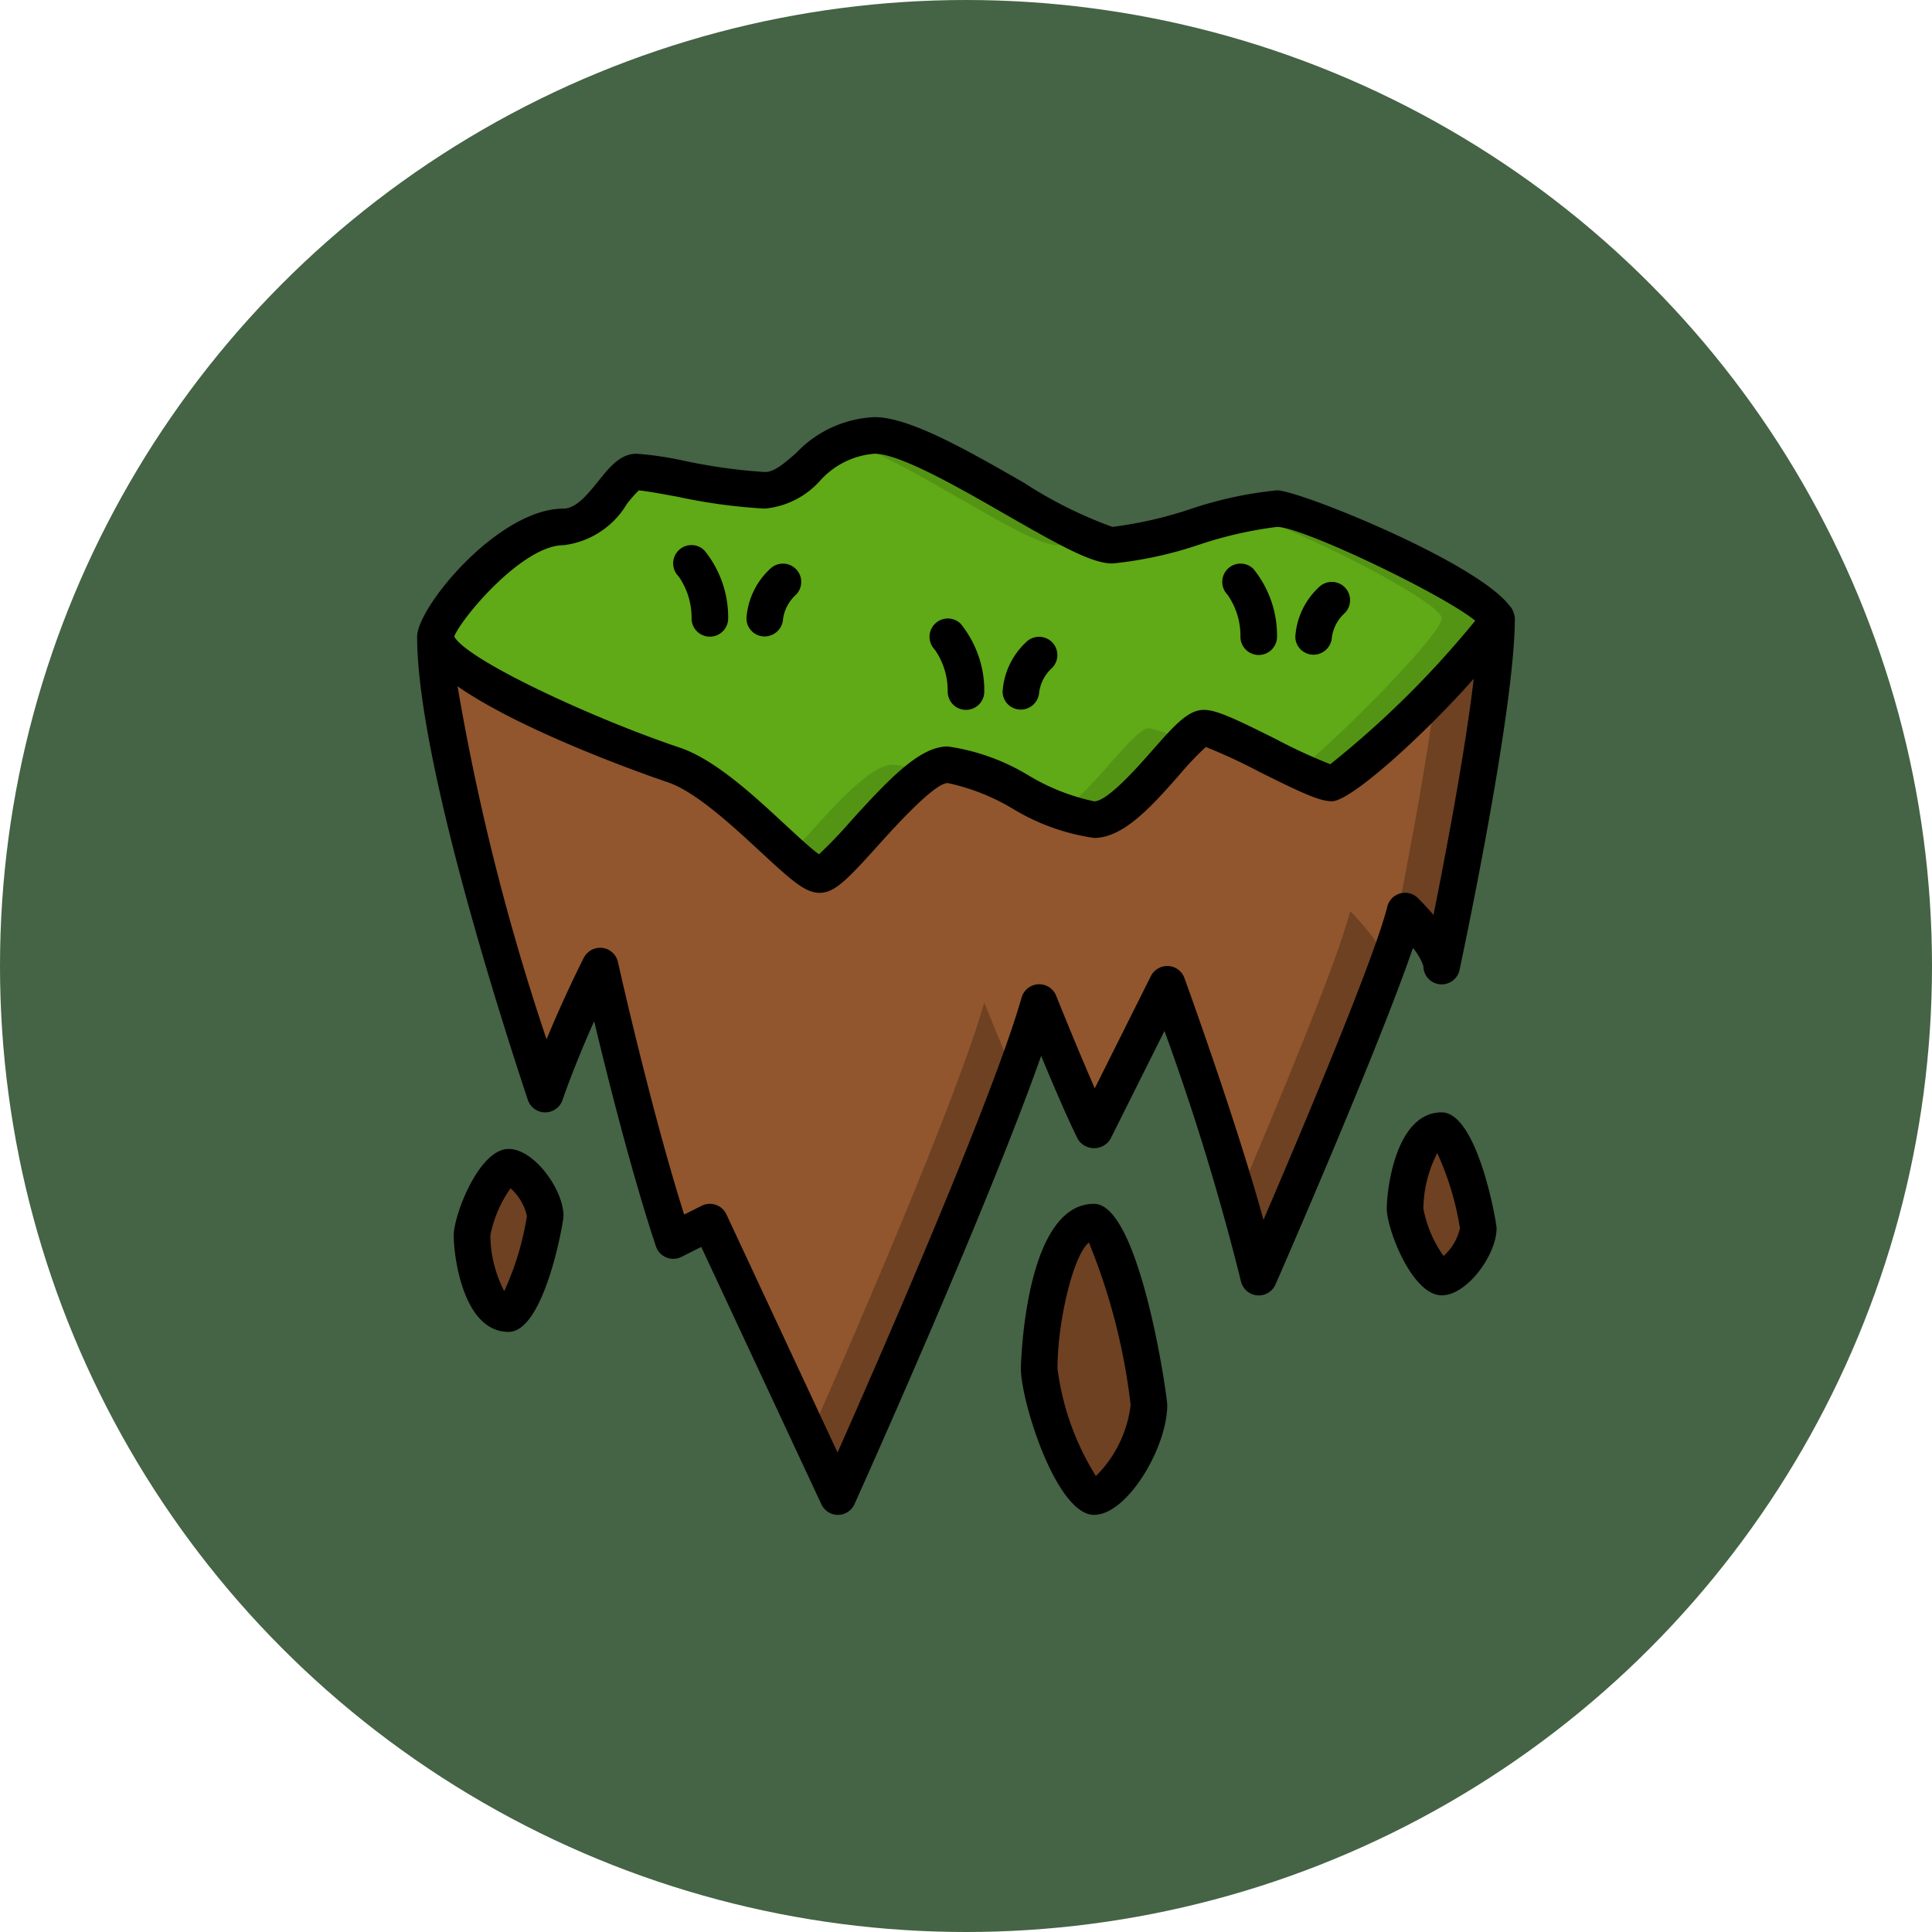 <svg xmlns="http://www.w3.org/2000/svg" width="88" height="88" viewBox="0 0 88 88">
  <g id="Grupo_1111216" data-name="Grupo 1111216" transform="translate(-336.051 -1163)">
    <circle id="Elipse_11630" data-name="Elipse 11630" cx="44" cy="44" r="44" transform="translate(336.051 1163)" fill="#456345"/>
    <g id="Page-1" transform="translate(355.051 1182)">
      <g id="_053---Earth-Powers" data-name="053---Earth-Powers" transform="translate(0 0)">
        <path id="Shape" d="M49.333,9.333c0,.833-6.667,7.5-7.5,7.5s-5-2.5-5.833-2.5S32.667,18.5,31,18.5,26,16,24.333,16s-5,5-5.833,5-4.167-4.167-6.667-5S1,11.833,1,10.167c0-.833,3.333-5,5.833-5,1.667,0,2.5-2.5,3.333-2.5S14.333,3.5,16,3.5,18.5,1,21,1s9.167,5,10.833,5,5.833-1.667,7.5-1.667S49.333,8.5,49.333,9.333Z" transform="translate(-0.167 -0.167)" fill="#60a917"/>
        <path id="Shape-2" data-name="Shape" d="M33.075,6a7.568,7.568,0,0,0,1.583-.25C32.2,4.75,26.909,1,24.742,1a3.392,3.392,0,0,0-1.29.25C26.442,2.254,31.632,6,33.075,6Z" transform="translate(-3.909 -0.167)" fill="#549414"/>
        <path id="Shape-3" data-name="Shape" d="M25.067,19c-1.211,0-3.3,2.632-4.667,4.076.607.546,1.083.924,1.333.924.691,0,3.1-3.432,4.853-4.6a4.333,4.333,0,0,0-1.52-.4Z" transform="translate(-3.4 -3.167)" fill="#549414"/>
        <path id="Shape-4" data-name="Shape" d="M39.2,17c-.677,0-2.456,2.75-3.993,3.782a4.264,4.264,0,0,0,1.493.384c1.263,0,3-2.389,4.134-3.548A5.871,5.871,0,0,0,39.2,17Z" transform="translate(-5.868 -2.833)" fill="#549414"/>
        <path id="Shape-5" data-name="Shape" d="M46.707,5a7.153,7.153,0,0,0-1.465.221c2.777.868,8.965,4.061,8.965,4.779,0,.683-4.481,5.286-6.553,6.921a5.5,5.5,0,0,0,1.553.579c.833,0,7.5-6.667,7.5-7.5S48.374,5,46.707,5Z" transform="translate(-7.54 -0.833)" fill="#549414"/>
        <path id="Shape-6" data-name="Shape" d="M49.333,11c0,4.167-2.5,15.833-2.5,15.833,0-.833-1.667-2.5-1.667-2.5C44.333,27.667,38.5,41,38.5,41c-.833-4.167-4.167-13.333-4.167-13.333L31,34.333c-.833-1.667-2.5-5.833-2.5-5.833C26.833,34.333,19.333,51,19.333,51L13.5,38.5l-1.667.833c-1.667-5-3.333-12.5-3.333-12.5A49.552,49.552,0,0,0,6,32.667c-1.667-5-5-15.833-5-20.833,0,1.667,8.333,5,10.833,5.833s5.833,5,6.667,5,4.167-5,5.833-5,5,2.5,6.667,2.5S35.167,16,36,16s5,2.5,5.833,2.5S49.333,11.833,49.333,11Z" transform="translate(-0.167 -1.833)" fill="#91562d"/>
        <path id="Shape-7" data-name="Shape" d="M29.41,32c-1.25,4.362-5.75,14.776-7.947,19.756L22.744,54.5s5.384-11.966,8.042-19.167C30.082,33.679,29.41,32,29.41,32Z" transform="translate(-3.577 -5.333)" fill="#6d4122"/>
        <path id="Shape-8" data-name="Shape" d="M53.867,14.394c-.652,5.115-2.221,12.439-2.221,12.439,0-.833-1.667-2.5-1.667-2.5-.554,2.215-3.314,8.843-5.1,13.043.4,1.362.741,2.634.938,3.623,0,0,5.833-13.333,6.667-16.667,0,0,1.667,1.667,1.667,2.5,0,0,2.5-11.667,2.5-15.833C56.646,11.364,55.371,12.844,53.867,14.394Z" transform="translate(-7.479 -1.833)" fill="#6d4122"/>
        <path id="Shape-9" data-name="Shape" d="M36.5,44c-1.863,0-2.5,5-2.5,6.667S35.667,56.5,36.5,56.5,39,54,39,52.333,37.333,44,36.5,44Z" transform="translate(-5.667 -7.333)" fill="#6d4122"/>
        <path id="Shape-10" data-name="Shape" d="M55.667,39C54.424,39,54,41.667,54,42.556s1.111,3.111,1.667,3.111,1.667-1.333,1.667-2.222S56.222,39,55.667,39Z" transform="translate(-9 -6.5)" fill="#6d4122"/>
        <path id="Shape-11" data-name="Shape" d="M4.667,47.667C3.424,47.667,3,45,3,44.111S4.111,41,4.667,41s1.667,1.333,1.667,2.222S5.222,47.667,4.667,47.667Z" transform="translate(-0.5 -6.833)" fill="#6d4122"/>
        <g id="Grupo_1111215" data-name="Grupo 1111215">
          <path id="Shape-12" data-name="Shape" d="M5.833,31.667a.833.833,0,0,0,.791-.57c.006-.018.491-1.46,1.439-3.583.632,2.638,1.726,6.985,2.812,10.25a.833.833,0,0,0,1.167.483l.9-.451,5.472,11.724a.833.833,0,0,0,.752.481h.006a.833.833,0,0,0,.75-.492c.274-.609,6.073-13.513,8.5-20.417.54,1.3,1.215,2.882,1.667,3.782a.868.868,0,0,0,1.492,0l2.458-4.917a112.731,112.731,0,0,1,3.478,11.377A.833.833,0,0,0,39.1,39.5c.212-.485,4.667-10.677,6.257-15.322a2.632,2.632,0,0,1,.476.823.833.833,0,0,0,1.648.175c.1-.48,2.518-11.8,2.518-16.008a.707.707,0,0,0-.044-.221.824.824,0,0,0-.219-.382c-1.554-2-9.57-5.231-10.57-5.231a17.892,17.892,0,0,0-3.979.865,18.279,18.279,0,0,1-3.521.8,19.664,19.664,0,0,1-4.031-2.012C25.078,1.519,22.432,0,20.833,0a5.229,5.229,0,0,0-3.578,1.643c-.611.531-1.006.857-1.422.857a25.333,25.333,0,0,1-3.656-.508A15.306,15.306,0,0,0,10,1.667c-.744,0-1.23.6-1.744,1.243C7.782,3.5,7.244,4.167,6.667,4.167,3.7,4.167,0,8.654,0,10c0,5.538,3.86,17.548,5.043,21.1A.833.833,0,0,0,5.833,31.667Zm40.461-8.99c-.267-.317-.523-.583-.705-.766a.833.833,0,0,0-1.4.388c-.6,2.4-3.945,10.319-5.639,14.262-1.235-4.486-3.488-10.7-3.6-11.012A.833.833,0,0,0,34.215,25a.845.845,0,0,0-.794.459l-2.556,5.112c-.808-1.843-1.746-4.185-1.758-4.216a.833.833,0,0,0-1.575.083C26.21,31.066,21.083,42.8,19.149,47.158L14.088,36.314a.833.833,0,0,0-1.127-.393l-.8.4c-1.532-4.859-3-11.432-3.014-11.5a.833.833,0,0,0-.712-.646.845.845,0,0,0-.847.454c-.717,1.433-1.28,2.71-1.693,3.709A106.074,106.074,0,0,1,1.841,12.26c3.2,2.228,9.477,4.338,9.562,4.366,1.281.428,2.993,2.017,4.244,3.178,1.429,1.324,2.036,1.863,2.686,1.863.688,0,1.273-.617,2.645-2.138.772-.858,2.582-2.862,3.188-2.862a9.719,9.719,0,0,1,2.961,1.167,9.8,9.8,0,0,0,3.706,1.333c1.353,0,2.653-1.472,3.909-2.9a13.573,13.573,0,0,1,1.181-1.242,25.056,25.056,0,0,1,2.454,1.139c1.9.946,2.732,1.333,3.289,1.333.882,0,4.286-3.113,6.461-5.583-.4,3.395-1.294,8.066-1.833,10.76ZM6.667,5.833A3.9,3.9,0,0,0,9.554,3.954a5.811,5.811,0,0,1,.542-.617c.34.027,1.1.167,1.779.292a25.434,25.434,0,0,0,3.958.537A3.853,3.853,0,0,0,18.35,2.9a3.712,3.712,0,0,1,2.483-1.234c1.154,0,3.826,1.534,5.972,2.767,2.484,1.426,3.935,2.233,4.861,2.233A17.892,17.892,0,0,0,35.646,5.8,18.279,18.279,0,0,1,39.167,5c1.161,0,7.571,3.076,9.026,4.272a43.568,43.568,0,0,1-6.6,6.537,24.453,24.453,0,0,1-2.466-1.138c-1.9-.95-2.732-1.337-3.289-1.337-.721,0-1.333.69-2.341,1.833-.719.817-2.058,2.333-2.659,2.333a9.719,9.719,0,0,1-2.961-1.163A9.748,9.748,0,0,0,24.167,15c-1.25,0-2.622,1.417-4.426,3.412a20.416,20.416,0,0,1-1.437,1.5c-.352-.25-.991-.842-1.522-1.333-1.438-1.333-3.227-3-4.852-3.537-3.688-1.229-9.619-3.934-10.242-5.05.353-.875,3.122-4.159,4.978-4.159Z" transform="translate(0 0)"/>
          <path id="Shape-13" data-name="Shape" d="M36.333,57.167c1.513,0,3.333-3.072,3.333-5,0-.437-1.26-9.167-3.333-9.167C33.143,43,33,50.425,33,50.5,33,51.993,34.615,57.167,36.333,57.167Zm-.233-12.4a28.022,28.022,0,0,1,1.9,7.4A5.5,5.5,0,0,1,36.417,55.4a12.154,12.154,0,0,1-1.75-4.9C34.667,48.374,35.381,45.333,36.1,44.762Z" transform="translate(-5.5 -7.167)"/>
          <path id="Shape-14" data-name="Shape" d="M55.5,38c-2.076,0-2.5,3.462-2.5,4.389s1.153,3.944,2.5,3.944c1.159,0,2.5-1.849,2.5-3.056C58,43.006,57.129,38,55.5,38Zm.083,6.54a5.533,5.533,0,0,1-.917-2.151,5.648,5.648,0,0,1,.632-2.533,13.084,13.084,0,0,1,1.034,3.421,2.383,2.383,0,0,1-.746,1.262Z" transform="translate(-8.833 -6.333)"/>
          <path id="Shape-15" data-name="Shape" d="M4.5,40C3.153,40,2,43.007,2,43.944s.424,4.389,2.5,4.389c1.629,0,2.5-5.006,2.5-5.278C7,41.849,5.659,40,4.5,40Zm-.2,6.477a5.648,5.648,0,0,1-.633-2.533,5.533,5.533,0,0,1,.921-2.151,2.383,2.383,0,0,1,.746,1.263A13.083,13.083,0,0,1,4.3,46.477Z" transform="translate(-0.333 -6.667)"/>
          <path id="Shape-16" data-name="Shape" d="M14.831,10.331a.833.833,0,1,0,1.667,0A4.823,4.823,0,0,0,15.42,7.242.833.833,0,1,0,14.242,8.42a3.273,3.273,0,0,1,.589,1.911Z" transform="translate(-2.331 -1.165)"/>
          <path id="Shape-17" data-name="Shape" d="M18.813,11.324h.021a.844.844,0,0,0,.833-.8,1.826,1.826,0,0,1,.589-1.1.833.833,0,0,0-1.178-1.178A3.384,3.384,0,0,0,18,10.5.823.823,0,0,0,18.813,11.324Z" transform="translate(-3 -1.335)"/>
          <path id="Shape-18" data-name="Shape" d="M28.835,14.335a.833.833,0,1,0,1.667,0,4.822,4.822,0,0,0-1.077-3.089.833.833,0,0,0-1.178,1.178A3.272,3.272,0,0,1,28.835,14.335Z" transform="translate(-4.669 -1.835)"/>
          <path id="Shape-19" data-name="Shape" d="M32.812,15.324h.021a.844.844,0,0,0,.833-.8,1.826,1.826,0,0,1,.589-1.1.833.833,0,0,0-1.178-1.178A3.384,3.384,0,0,0,32,14.5a.823.823,0,0,0,.812.822Z" transform="translate(-5.333 -2.002)"/>
          <path id="Shape-20" data-name="Shape" d="M44.835,11.335a.833.833,0,1,0,1.667,0,4.822,4.822,0,0,0-1.077-3.089.833.833,0,0,0-1.178,1.178,3.273,3.273,0,0,1,.589,1.911Z" transform="translate(-7.335 -1.335)"/>
          <path id="Shape-21" data-name="Shape" d="M48.812,12.324h.021a.844.844,0,0,0,.833-.8,1.826,1.826,0,0,1,.589-1.1.833.833,0,0,0-1.178-1.178A3.384,3.384,0,0,0,48,11.5a.823.823,0,0,0,.812.822Z" transform="translate(-8 -1.502)"/>
        </g>
      </g>
    </g>
  </g>
</svg>
